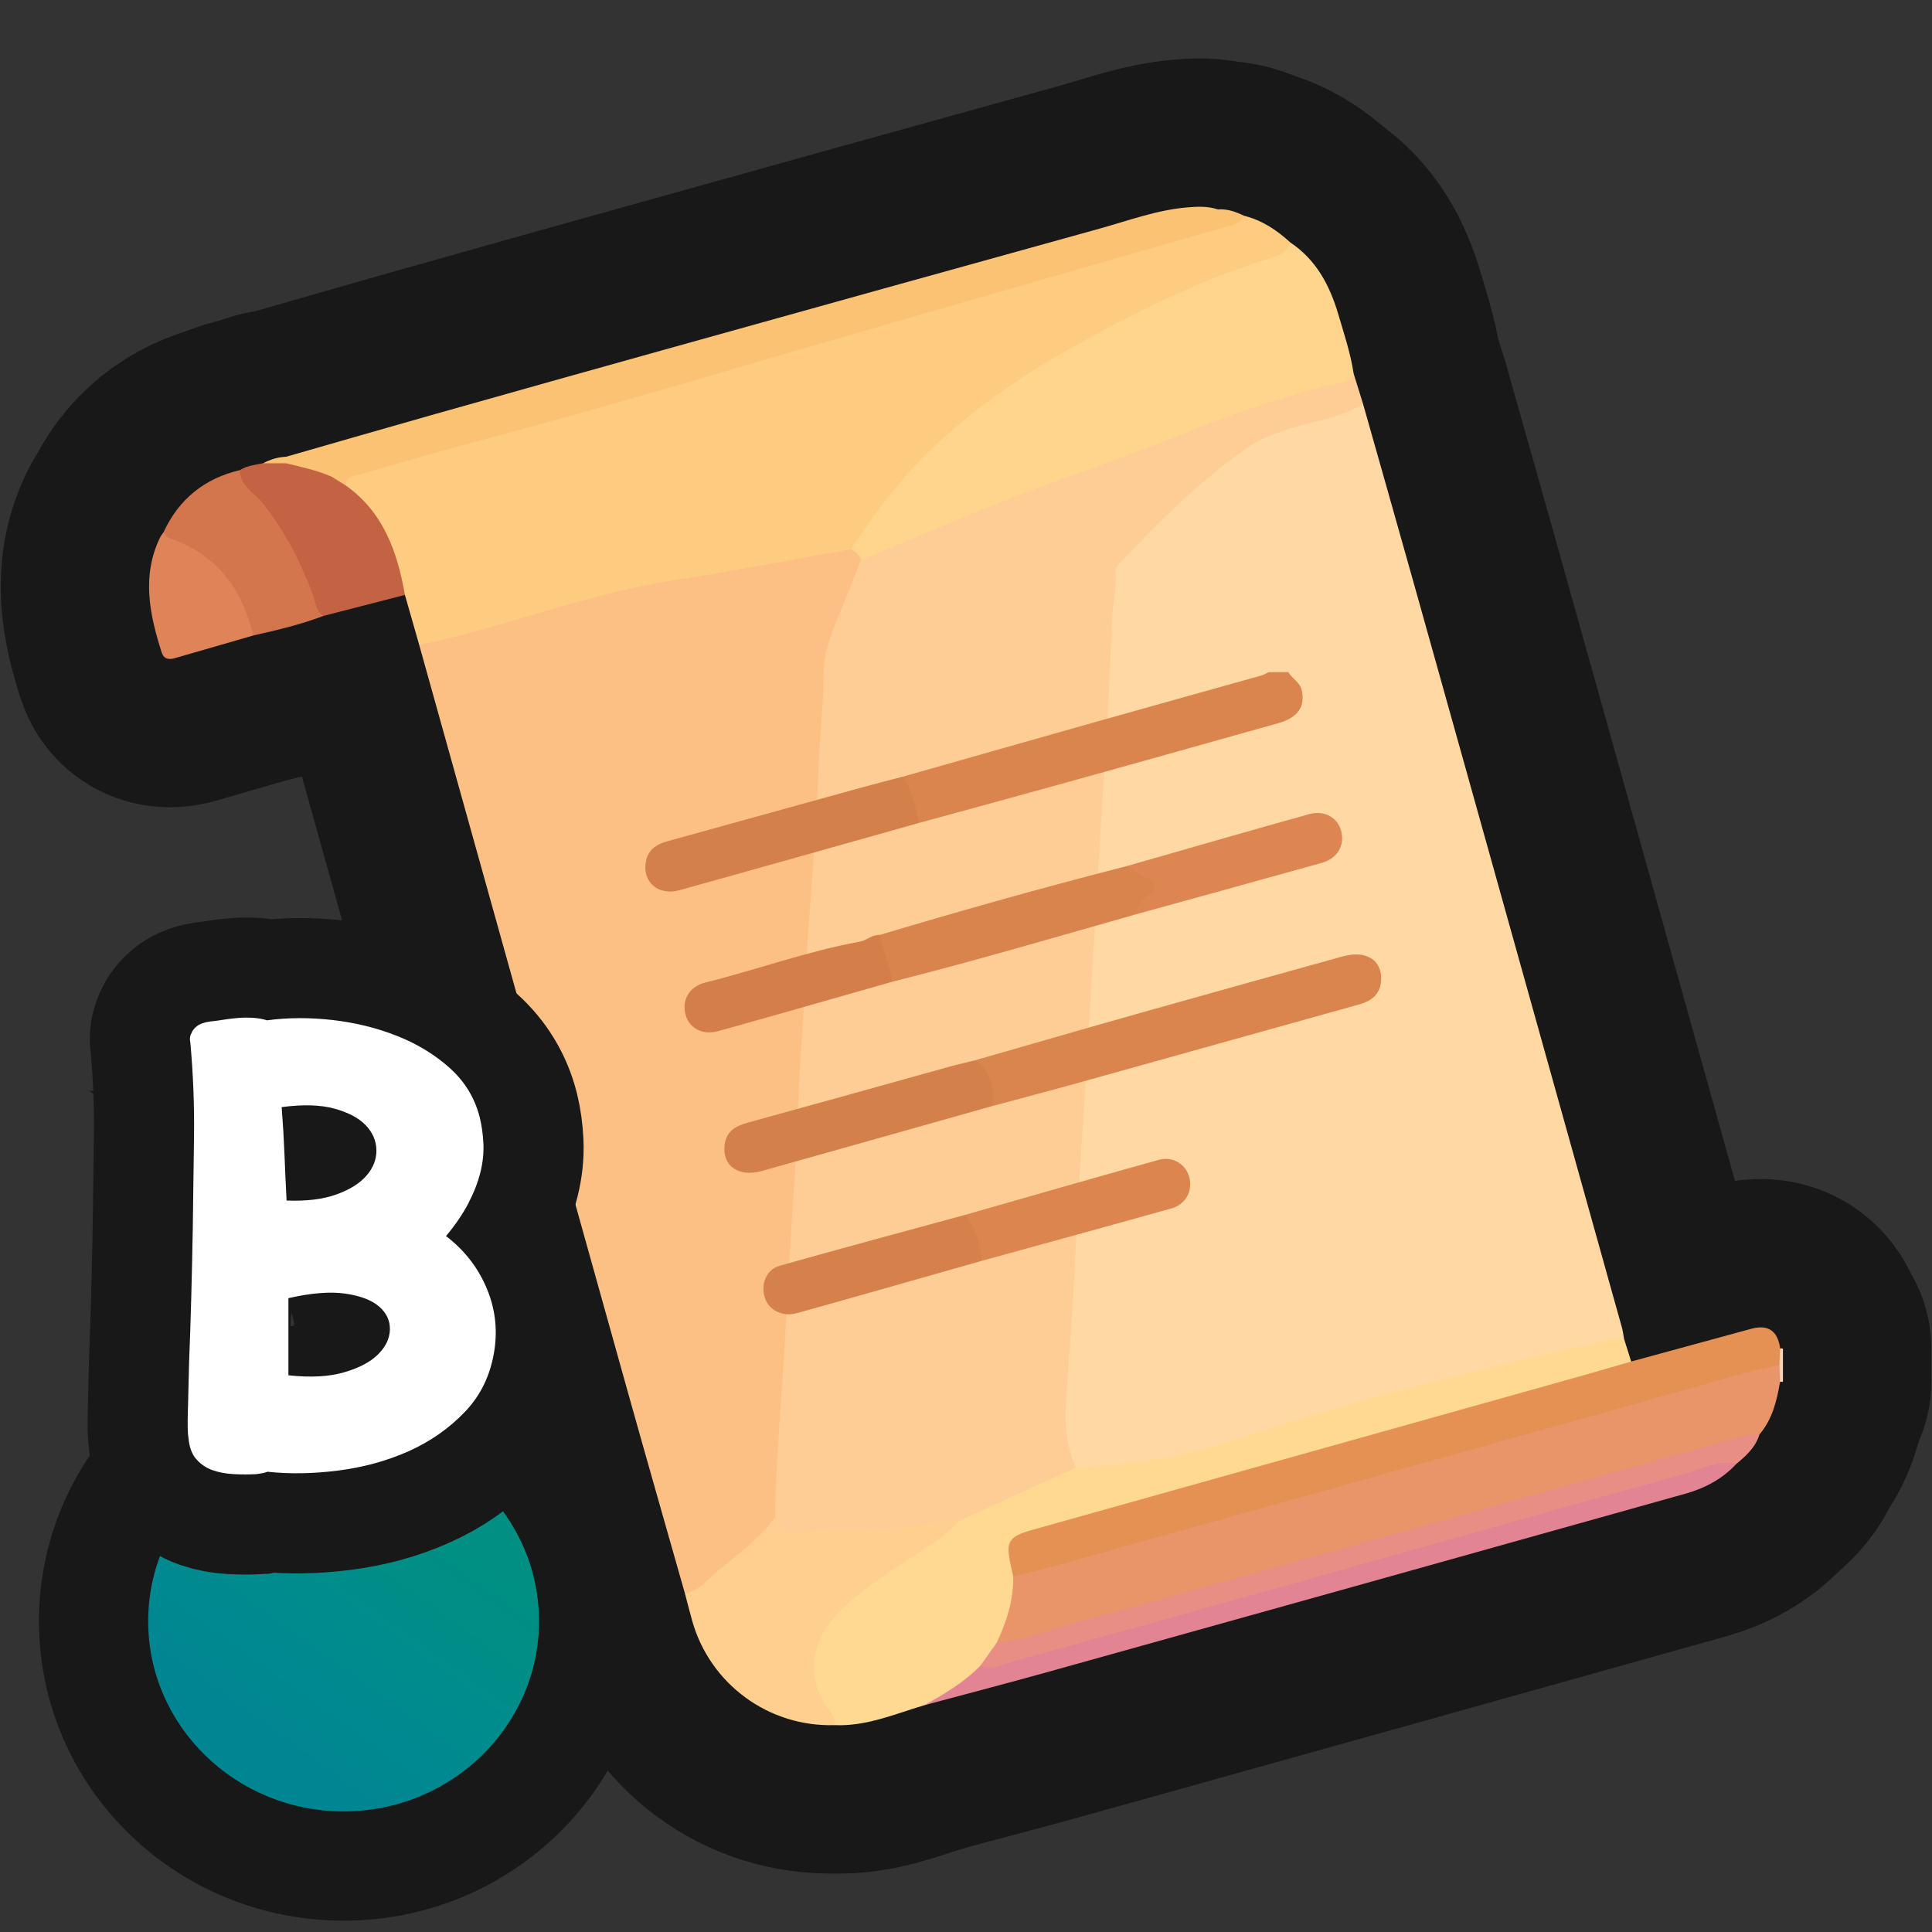 <?xml version="1.0" encoding="UTF-8"?>
<svg xmlns="http://www.w3.org/2000/svg" width="280" height="280" xmlns:xlink="http://www.w3.org/1999/xlink" viewBox="0 0 280 280">
  <rect x="0" y="0" width="280" height="280" fill="#333333" stroke="none"/>
  <defs>
    <linearGradient id="B3" x1="37.953" y1="251.389" x2="60.977" y2="219.446" gradientUnits="userSpaceOnUse">
      <stop offset="0" stop-color="#008693"/>
      <stop offset=".5" stop-color="#008c8d"/>
      <stop offset="1" stop-color="#008f82"/>
    </linearGradient>
  </defs>
  <g id="Genral_2" data-name="Genral 2">
    <a xlink:href="https://www.notion.so/dmmnotes/semantic-thought-2477648bf2934c578347c35b7291e8b9?pvs=4">
      <g>
        <g>
          <path d="M257.996,195.426c.137-.019.271-.008.403.033v4.788c-.141.014-.281.024-.422.031-.77-.654-.705-1.553-.721-2.43.01-.879-.051-1.782.74-2.422Z" fill="none" stroke="#181818" stroke-linecap="round" stroke-linejoin="round" stroke-width="43"/>
          <path d="M197.54,58.525c2.485,8.779,4.988,17.554,7.451,26.339,4.972,17.73,9.922,35.467,14.881,53.2,5.066,18.116,10.134,36.231,15.193,54.349.147.527.205,1.079.304,1.619-1.413,1.04-3.14,1.12-4.756,1.467-18.429,3.953-36.603,8.839-54.498,14.76-5.648,1.869-11.568,2.255-17.406,3.061-1.01.139-2.084.117-3.004-.528-1.427-1.675-1.764-3.721-1.891-5.805-.322-5.271.294-10.517.649-15.758.253-3.733.441-7.476.681-11.208.653-10.173,1.29-20.35,1.87-30.527.376-6.6.727-13.205,1.132-19.802.566-9.221,1.064-18.447,1.722-27.664.397-5.56.819-11.133.961-16.695.091-3.546,2.207-5.481,4.22-7.678,4.758-5.193,10.224-9.581,15.859-13.771.907-.675,1.86-1.226,2.933-1.581,4.238-1.402,8.665-2.189,12.794-3.949.302-.129.625-.005.904.172Z" fill="none" stroke="#181818" stroke-linecap="round" stroke-linejoin="round" stroke-width="43"/>
          <path d="M197.54,58.525c-3.34,2.128-7.287,2.495-10.942,3.697-2.2.723-4.21,1.504-6.151,2.881-6.627,4.703-12.354,10.347-17.885,16.232-.441.469-.934.925-.879,1.63.163,2.083-.37,4.107-.479,6.162-.368,6.897-.513,13.808-1.018,20.693-.575,7.832-.975,15.671-1.459,23.506-.489,7.915-.93,15.833-1.419,23.748-.498,8.074-1.093,16.14-1.434,24.226-.307,7.285-.923,14.556-1.391,21.834-.211,3.287.058,6.508,1.432,9.561.146.759-.468.954-.944,1.167-5.086,2.267-10.198,4.476-15.2,6.926-.283.139-.617.15-.937.184-4.335.588-8.655,1.322-13.043,1.348-3.246.019-6.473-.051-9.726.375-2.516.33-3.75-.814-4.401-2.996-.111-7.891.731-15.735,1.197-23.596.203-3.415.398-6.833.599-10.247.604-10.246,1.327-20.487,1.867-30.735.494-9.377,1.06-18.752,1.627-28.123.558-9.211,1.224-18.424,1.663-27.637.315-6.618,2.813-12.335,5.6-18.067.834-1.054,2.081-1.414,3.25-1.906,10.198-4.295,20.467-8.429,30.822-12.313,12.199-4.577,24.241-9.659,36.957-12.759.311-.076.619-.146.94-.145.452,1.451.903,2.902,1.355,4.354Z" fill="none" stroke="#181818" stroke-linecap="round" stroke-linejoin="round" stroke-width="43"/>
          <path d="M124.794,81.039c-1.438,4.028-3.268,7.898-4.657,11.959-1.042,3.048-.689,6.148-.927,9.168-.328,4.171-.542,8.394-.722,12.594-.38,8.855-1.21,17.69-1.804,26.537-.196,2.926-.185,5.854-.432,8.79-.571,6.792-.596,13.628-1.072,20.43-.58,8.303-1.002,16.612-1.489,24.918-.478,8.147-1.244,16.278-1.352,24.446-.422,1.392-1.209,2.486-2.314,3.475-2.544,2.276-5.229,4.379-7.821,6.593-.79.674-1.629,1.639-2.934,1.005-2.664-9.389-5.356-18.77-7.988-28.167-6.257-22.347-12.486-44.702-18.727-67.054-3.932-14.084-7.865-28.167-11.797-42.251.581-.747,1.445-.942,2.291-1.172,8.526-2.313,17.028-4.712,25.532-7.105,6.758-1.902,13.755-2.535,20.628-3.827,4.607-.866,9.208-1.814,13.89-2.255.983.267,1.837.653,1.694,1.915Z" fill="none" stroke="#181818" stroke-linecap="round" stroke-linejoin="round" stroke-width="43"/>
          <path d="M123.351,79.596c-8.621,1.518-17.22,3.181-25.868,4.518-11.463,1.772-22.28,5.953-33.492,8.643-1.073.257-2.154.485-3.231.726-.692-2.42-1.384-4.841-2.076-7.261-1.136-1.163-1.23-2.757-1.595-4.19-1.036-4.069-2.982-7.528-6.221-10.234-.49-.409-.938-.871-1.069-1.543.148-1.82,1.704-1.948,2.938-2.301,6.198-1.771,12.41-3.499,18.627-5.204,19.572-5.367,39.033-11.114,58.5-16.843,15.428-4.54,30.895-8.943,46.367-13.329,1.381-.392,2.698-.974,4.097-1.299,2.6.648,4.741,2.089,6.686,3.868.319,1.583-.764,2.239-1.944,2.512-5.324,1.232-10.228,3.62-15.108,5.883-4.655,2.159-9.355,4.302-13.805,6.951-4.031,2.399-8.068,4.757-11.869,7.513-6.742,4.889-12.697,10.552-17.455,17.427-1.03,1.488-1.799,3.212-3.48,4.162Z" fill="none" stroke="#181818" stroke-linecap="round" stroke-linejoin="round" stroke-width="43"/>
          <path d="M123.351,79.596c3.699-5.729,7.796-11.065,12.903-15.71,5.831-5.303,12.198-9.66,19.052-13.493,9.478-5.301,19.163-10.069,29.577-13.23,1.152-.35,1.716-1.033,2.13-2.016,3.735,2.499,5.697,6.197,6.928,10.357.847,2.861,1.797,5.7,2.243,8.667-1.074,1.587-2.952,1.435-4.464,1.853-6.882,1.903-13.617,4.143-20.24,6.849-8.044,3.287-16.327,5.984-24.431,9.132-7.095,2.757-14.084,5.787-21.124,8.689-.363.15-.754.23-1.132.343-.315-.647-.796-1.128-1.443-1.442Z" fill="none" stroke="#181818" stroke-linecap="round" stroke-linejoin="round" stroke-width="43"/>
          <path d="M139.154,220.356c5.587-2.554,11.175-5.108,16.762-7.661,7.705-.36,15.271-1.45,22.629-3.904,18.006-6.006,36.401-10.573,54.92-14.669.612-.135,1.269-.064,1.905-.09.344,1.097.688,2.194,1.033,3.29-.568,1.345-1.925,1.324-3.018,1.63-14.293,3.999-28.588,7.987-42.879,11.992-13.292,3.725-26.598,7.4-39.89,11.129-3.896,1.093-3.966,1.261-3.289,5.378.052.315.094.631.113.95.18,3.433-.872,6.57-2.316,9.612-.804,1.32-1.673,2.595-2.782,3.687-2.297,2.627-5.105,4.464-8.459,5.454-4.238,1.273-8.361,3.064-12.925,2.866-1.698-2.224-3.186-4.489-3.496-7.428-.493-4.67,1.914-7.867,5.057-10.746,3.48-3.187,7.595-5.494,11.479-8.117,1.7-1.148,3.169-2.66,5.155-3.373Z" fill="none" stroke="#181818" stroke-linecap="round" stroke-linejoin="round" stroke-width="43"/>
          <path d="M144.457,238.067c1.428-3.037,2.454-6.173,2.384-9.582.752-.793,1.764-1.066,2.762-1.342,26.597-7.364,53.164-14.839,79.751-22.241,8.453-2.353,16.903-4.714,25.354-7.074,1.054-.294,2.128-.841,3.184.017.028.811.057,1.622.085,2.433-.467,2.746-1.114,5.422-2.985,7.618-1.936,1.212-4.206,1.407-6.331,2.006-33.428,9.415-66.891,18.705-100.334,28.066-1.248.349-2.556,1.109-3.869.1Z" fill="none" stroke="#181818" stroke-linecap="round" stroke-linejoin="round" stroke-width="43"/>
          <path d="M257.891,197.845c-4.851.868-9.514,2.453-14.247,3.765-14.38,3.986-28.746,8.02-43.118,12.035-15.518,4.335-31.034,8.675-46.556,12.997-2.364.658-4.752,1.231-7.129,1.844-.119-.54-.24-1.081-.357-1.621-.765-3.514-.318-4.179,3.191-5.162,26.398-7.393,52.791-14.8,79.184-22.208,2.519-.707,5.028-1.447,7.542-2.171,5.796-1.581,11.592-3.165,17.389-4.743q3.679-1.002,4.205,2.847c-.035.806-.07,1.613-.104,2.419Z" fill="none" stroke="#181818" stroke-linecap="round" stroke-linejoin="round" stroke-width="43"/>
          <path d="M41.465,66.197c7.215-2.069,14.424-4.161,21.647-6.203,11.097-3.137,22.199-6.254,33.307-9.352,20.957-5.845,41.915-11.689,62.884-17.491,4.203-1.163,8.315-2.711,12.719-3.091,1.527-.132,3.015-.199,4.486.289.457,2.061-1.186,2.333-2.471,2.733-3.42,1.065-6.895,1.944-10.331,2.963-11.586,3.435-23.207,6.753-34.788,10.21-18.049,5.387-36.07,10.872-54.261,15.784-7.68,2.074-15.343,4.232-22.991,6.436-1.144.33-2.129,1.136-3.384,1.1-2.327-.68-4.764-1.037-6.904-2.291-.197-.38-.198-.745.086-1.087Z" fill="none" stroke="#181818" stroke-linecap="round" stroke-linejoin="round" stroke-width="43"/>
          <path d="M139.154,220.356c-3.092,3.148-6.984,5.197-10.571,7.661-2.944,2.024-5.8,4.093-8.11,6.896-2.966,3.599-3.375,8.247-.865,12.146.584.908,1.523,1.693,1.35,2.961-9.567.286-18.076-5.956-20.652-15.16-.363-1.297-.69-2.603-1.034-3.905,2.177-.419,3.414-2.229,4.983-3.496,2.873-2.321,5.886-4.525,8.085-7.577.353,2.689,2.901,2.485,4.188,2.186,4.886-1.135,9.804-.047,14.678-.69,2.644-.349,5.236-1.198,7.947-1.021Z" fill="none" stroke="#181818" stroke-linecap="round" stroke-linejoin="round" stroke-width="43"/>
          <path d="M144.457,238.067c4.36-.509,8.45-2.099,12.644-3.244,15.679-4.282,31.324-8.69,46.976-13.071,15.5-4.339,30.993-8.703,46.491-13.052,1.448-.406,2.879-.921,4.424-.803-.567,1.862-1.933,3.096-3.366,4.277-12.745,3.521-25.46,7.147-38.199,10.689-22.261,6.19-44.511,12.419-66.77,18.618-1.439.401-3.098,1.686-4.605-.04.802-1.124,1.604-2.248,2.405-3.372Z" fill="none" stroke="#181818" stroke-linecap="round" stroke-linejoin="round" stroke-width="43"/>
          <path d="M142.052,241.44c1.896.707,3.575-.326,5.266-.791,15.765-4.335,31.508-8.75,47.252-13.164,16.585-4.65,33.152-9.366,49.758-13.94,2.367-.652,4.654-2.072,7.298-1.37-2.007,2.161-4.539,3.509-7.311,4.287-30.824,8.652-61.659,17.265-92.498,25.865-5.963,1.663-11.955,3.221-17.933,4.828,2.933-1.605,5.795-3.311,8.169-5.714Z" fill="none" stroke="#181818" stroke-linecap="round" stroke-linejoin="round" stroke-width="43"/>
          <path d="M41.465,67.142c2.243.538,4.501,1.024,6.628,1.956.815.193,1.561.497,2.02,1.26,5.461,3.882,7.48,9.622,8.571,15.863-3.939,1.015-7.878,2.029-11.818,3.044-1.334.083-1.46-1.046-1.734-1.871-2.086-6.289-5.285-11.909-9.832-16.752-.648-.69-1.335-1.466-.537-2.51,1.022-.651,2.207-.756,3.352-.992,1.117-.199,2.233-.677,3.35.002Z" fill="none" stroke="#181818" stroke-linecap="round" stroke-linejoin="round" stroke-width="43"/>
          <path d="M34.763,68.133c.021,2.396,2.222,3.374,3.427,4.923,3.163,4.065,5.468,8.504,7.2,13.306.366,1.015.423,2.224,1.476,2.903-3.307,1.256-6.737,2.067-10.179,2.841-1.125-1.207-1.297-2.867-2.026-4.269-2.124-4.085-4.96-7.358-9.421-8.985-.76-.277-1.786-.47-1.538-1.717,2.221-4.801,5.922-7.784,11.06-9.002Z" fill="none" stroke="#181818" stroke-linecap="round" stroke-linejoin="round" stroke-width="43"/>
          <path d="M23.703,77.135c.299.761.99.901,1.669,1.162,6.383,2.452,9.805,7.354,11.316,13.809-3.786,1.096-7.571,2.196-11.36,3.283-.853.245-1.589.139-1.902-.846-1.757-5.522-2.923-11.054-.233-16.637.133-.275.339-.515.511-.772Z" fill="none" stroke="#181818" stroke-linecap="round" stroke-linejoin="round" stroke-width="43"/>
          <path d="M50.112,70.359c-.673-.42-1.346-.84-2.02-1.26,15.664-4.396,31.369-8.652,46.977-13.238,10.036-2.949,20.03-6.069,30.051-9.067,11.085-3.317,22.079-6.964,33.314-9.791,5.379-1.354,10.653-3.125,15.984-4.676,1.07-.311,1.935-.744,2.089-1.977,1.375-.109,2.611.355,3.819.93-.7,1.293-2.084,1.424-3.259,1.764-16.377,4.74-32.773,9.412-49.154,14.14-18.893,5.454-37.718,11.14-56.719,16.218-6.281,1.679-12.531,3.472-18.772,5.293-.884.258-2.206.199-2.311,1.663Z" fill="none" stroke="#181818" stroke-linecap="round" stroke-linejoin="round" stroke-width="43"/>
          <path d="M41.465,67.142c-1.117-0-2.233-.001-3.35-.001,1.051-.547,2.156-.904,3.35-.944-0.0.315-0.0.63-0.0.945Z" fill="none" stroke="#181818" stroke-linecap="round" stroke-linejoin="round" stroke-width="43"/>
          <g>
            <path d="M186.728,97.411c.502.969,1.659,1.414,1.928,2.612.53,2.362-.522,3.973-3.395,4.782-10.457,2.947-20.919,5.875-31.386,8.785-6.872,1.911-13.757,3.778-20.636,5.664-1.447-1.997-2.053-4.299-2.429-6.684,9.953-2.825,19.904-5.661,29.861-8.471,7.38-2.083,14.77-4.129,22.152-6.204.363-.102.694-.32,1.04-.484.955 0,1.91 0,2.865 0Z" fill="none" stroke="#181818" stroke-linecap="round" stroke-linejoin="round" stroke-width="43"/>
            <path d="M141.282,153.673c8.07-2.314,16.132-4.654,24.211-6.935,9.693-2.737,19.398-5.43,29.102-8.129,3.458-.962,5.822.591,5.552,3.624-.174,1.958-1.448,2.856-3.203,3.345-13.676,3.81-27.345,7.646-41.022,11.453-4.044,1.126-8.105,2.187-12.159,3.278-.586-2.302-.721-4.772-2.481-6.635Z" fill="none" stroke="#181818" stroke-linecap="round" stroke-linejoin="round" stroke-width="43"/>
            <path d="M130.81,112.569c1.442,1.999,1.769,4.402,2.429,6.684-11.587,3.258-23.169,6.538-34.766,9.76-3.074.854-5.416-1.2-4.868-4.138.318-1.706,1.496-2.507,3.066-2.94,9.476-2.614,18.948-5.247,28.423-7.863,1.899-.524,3.81-1.004,5.715-1.504Z" fill="none" stroke="#181818" stroke-linecap="round" stroke-linejoin="round" stroke-width="43"/>
            <path d="M141.282,153.673c1.909.909,3.162,4.26,2.481,6.635-11.116,3.136-22.227,6.288-33.35,9.396-3.401.95-5.771-.747-5.398-3.78.24-1.951,1.577-2.734,3.331-3.215,9.771-2.681,19.526-5.419,29.289-8.127,1.207-.335,2.431-.607,3.647-.908Z" fill="none" stroke="#181818" stroke-linecap="round" stroke-linejoin="round" stroke-width="43"/>
            <path d="M164.301,132.602c-11.605,3.292-23.176,6.709-34.878,9.65-1.744-1.934-2.152-4.251-1.934-6.747,11.863-3.559,23.787-6.903,35.786-9.976,1.29-.147,2.255.668,3.232,1.248,1.325.788,1.492,2.378.371,3.407-.868.797-1.477,1.873-2.577,2.418Z" fill="none" stroke="#181818" stroke-linecap="round" stroke-linejoin="round" stroke-width="43"/>
            <path d="M139.899,176.06c9.351-2.667,18.69-5.375,28.062-7.968,2.072-.573,3.968.713,4.421,2.602.469,1.952-.549,3.857-2.618,4.438-9.139,2.569-18.298,5.067-27.45,7.59-1.102-2.114-1.856-4.353-2.415-6.663Z" fill="none" stroke="#181818" stroke-linecap="round" stroke-linejoin="round" stroke-width="43"/>
            <path d="M139.899,176.06c1.558,1.948,2.185,4.234,2.415,6.663-8.932,2.534-17.856,5.095-26.8,7.584-2.14.596-4.112-.445-4.669-2.225-.627-2.003.202-4.09,2.205-4.656,8.931-2.522,17.896-4.922,26.849-7.366Z" fill="none" stroke="#181818" stroke-linecap="round" stroke-linejoin="round" stroke-width="43"/>
            <path d="M164.301,132.602c.723-.973.949-2.183,2.234-2.912,1.266-.719.618-2.175-.457-2.517-1.125-.358-1.844-1.154-2.804-1.644,8.823-2.523,17.635-5.083,26.476-7.542,2.168-.603,4.079.509,4.589,2.334.608,2.178-.464,4.09-2.8,4.742-9.073,2.535-18.158,5.029-27.238,7.539Z" fill="none" stroke="#181818" stroke-linecap="round" stroke-linejoin="round" stroke-width="43"/>
            <path d="M127.488,135.505c.645,2.249,1.289,4.498,1.934,6.747-8.45,2.404-16.892,4.838-25.356,7.193-2.269.631-4.21-.461-4.71-2.404-.557-2.159.525-4.06,2.92-4.658,7.482-1.867,14.748-4.54,22.363-5.916.961-.174,1.756-1.045,2.85-.963Z" fill="none" stroke="#181818" stroke-linecap="round" stroke-linejoin="round" stroke-width="43"/>
          </g>
        </g>
        <g>
          <path d="M257.996,195.426c.137-.019.271-.008.403.033v4.788c-.141.014-.281.024-.422.031-.77-.654-.705-1.553-.721-2.43.01-.879-.051-1.782.74-2.422Z" fill="#f6d4bc" stroke-width="0"/>
          <path d="M197.54,58.525c2.485,8.779,4.988,17.554,7.451,26.339,4.972,17.73,9.922,35.467,14.881,53.2,5.066,18.116,10.134,36.231,15.193,54.349.147.527.205,1.079.304,1.619-1.413,1.04-3.14,1.12-4.756,1.467-18.429,3.953-36.603,8.839-54.498,14.76-5.648,1.869-11.568,2.255-17.406,3.061-1.01.139-2.084.117-3.004-.528-1.427-1.675-1.764-3.721-1.891-5.805-.322-5.271.294-10.517.649-15.758.253-3.733.441-7.476.681-11.208.653-10.173,1.29-20.35,1.87-30.527.376-6.6.727-13.205,1.132-19.802.566-9.221,1.064-18.447,1.722-27.664.397-5.56.819-11.133.961-16.695.091-3.546,2.207-5.481,4.22-7.678,4.758-5.193,10.224-9.581,15.859-13.771.907-.675,1.86-1.226,2.933-1.581,4.238-1.402,8.665-2.189,12.794-3.949.302-.129.625-.005.904.172Z" fill="#ffd8a3" stroke-width="0"/>
          <path d="M197.54,58.525c-3.34,2.128-7.287,2.495-10.942,3.697-2.2.723-4.21,1.504-6.151,2.881-6.627,4.703-12.354,10.347-17.885,16.232-.441.469-.934.925-.879,1.63.163,2.083-.37,4.107-.479,6.162-.368,6.897-.513,13.808-1.018,20.693-.575,7.832-.975,15.671-1.459,23.506-.489,7.915-.93,15.833-1.419,23.748-.498,8.074-1.093,16.14-1.434,24.226-.307,7.285-.923,14.556-1.391,21.834-.211,3.287.058,6.508,1.432,9.561.146.759-.468.954-.944,1.167-5.086,2.267-10.198,4.476-15.2,6.926-.283.139-.617.15-.937.184-4.335.588-8.655,1.322-13.043,1.348-3.246.019-6.473-.051-9.726.375-2.516.33-3.75-.814-4.401-2.996-.111-7.891.731-15.735,1.197-23.596.203-3.415.398-6.833.599-10.247.604-10.246,1.327-20.487,1.867-30.735.494-9.377,1.06-18.752,1.627-28.123.558-9.211,1.224-18.424,1.663-27.637.315-6.618,2.813-12.335,5.6-18.067.834-1.054,2.081-1.414,3.25-1.906,10.198-4.295,20.467-8.429,30.822-12.313,12.199-4.577,24.241-9.659,36.957-12.759.311-.076.619-.146.94-.145.452,1.451.903,2.902,1.355,4.354Z" fill="#fecd95" stroke-width="0"/>
          <path d="M124.794,81.039c-1.438,4.028-3.268,7.898-4.657,11.959-1.042,3.048-.689,6.148-.927,9.168-.328,4.171-.542,8.394-.722,12.594-.38,8.855-1.21,17.69-1.804,26.537-.196,2.926-.185,5.854-.432,8.79-.571,6.792-.596,13.628-1.072,20.43-.58,8.303-1.002,16.612-1.489,24.918-.478,8.147-1.244,16.278-1.352,24.446-.422,1.392-1.209,2.486-2.314,3.475-2.544,2.276-5.229,4.379-7.821,6.593-.79.674-1.629,1.639-2.934,1.005-2.664-9.389-5.356-18.77-7.988-28.167-6.257-22.347-12.486-44.702-18.727-67.054-3.932-14.084-7.865-28.167-11.797-42.251.581-.747,1.445-.942,2.291-1.172,8.526-2.313,17.028-4.712,25.532-7.105,6.758-1.902,13.755-2.535,20.628-3.827,4.607-.866,9.208-1.814,13.89-2.255.983.267,1.837.653,1.694,1.915Z" fill="#fcc084" stroke-width="0"/>
          <path d="M123.351,79.596c-8.621,1.518-17.22,3.181-25.868,4.518-11.463,1.772-22.28,5.953-33.492,8.643-1.073.257-2.154.485-3.231.726-.692-2.42-1.384-4.841-2.076-7.261-1.136-1.163-1.23-2.757-1.595-4.19-1.036-4.069-2.982-7.528-6.221-10.234-.49-.409-.938-.871-1.069-1.543.148-1.82,1.704-1.948,2.938-2.301,6.198-1.771,12.41-3.499,18.627-5.204,19.572-5.367,39.033-11.114,58.5-16.843,15.428-4.54,30.895-8.943,46.367-13.329,1.381-.392,2.698-.974,4.097-1.299,2.6.648,4.741,2.089,6.686,3.868.319,1.583-.764,2.239-1.944,2.512-5.324,1.232-10.228,3.62-15.108,5.883-4.655,2.159-9.355,4.302-13.805,6.951-4.031,2.399-8.068,4.757-11.869,7.513-6.742,4.889-12.697,10.552-17.455,17.427-1.03,1.488-1.799,3.212-3.48,4.162Z" fill="#fecc81" stroke-width="0"/>
          <path d="M123.351,79.596c3.699-5.729,7.796-11.065,12.903-15.71,5.831-5.303,12.198-9.66,19.052-13.493,9.478-5.301,19.163-10.069,29.577-13.23,1.152-.35,1.716-1.033,2.13-2.016,3.735,2.499,5.697,6.197,6.928,10.357.847,2.861,1.797,5.7,2.243,8.667-1.074,1.587-2.952,1.435-4.464,1.853-6.882,1.903-13.617,4.143-20.24,6.849-8.044,3.287-16.327,5.984-24.431,9.132-7.095,2.757-14.084,5.787-21.124,8.689-.363.15-.754.23-1.132.343-.315-.647-.796-1.128-1.443-1.442Z" fill="#ffd48d" stroke-width="0"/>
          <path d="M139.154,220.356c5.587-2.554,11.175-5.108,16.762-7.661,7.705-.36,15.271-1.45,22.629-3.904,18.006-6.006,36.401-10.573,54.92-14.669.612-.135,1.269-.064,1.905-.09.344,1.097.688,2.194,1.033,3.29-.568,1.345-1.925,1.324-3.018,1.63-14.293,3.999-28.588,7.987-42.879,11.992-13.292,3.725-26.598,7.4-39.89,11.129-3.896,1.093-3.966,1.261-3.289,5.378.052.315.094.631.113.95.18,3.433-.872,6.57-2.316,9.612-.804,1.32-1.673,2.595-2.782,3.687-2.297,2.627-5.105,4.464-8.459,5.454-4.238,1.273-8.361,3.064-12.925,2.866-1.698-2.224-3.186-4.489-3.496-7.428-.493-4.67,1.914-7.867,5.057-10.746,3.48-3.187,7.595-5.494,11.479-8.117,1.7-1.148,3.169-2.66,5.155-3.373Z" fill="#ffd992" stroke-width="0"/>
          <path d="M144.457,238.067c1.428-3.037,2.454-6.173,2.384-9.582.752-.793,1.764-1.066,2.762-1.342,26.597-7.364,53.164-14.839,79.751-22.241,8.453-2.353,16.903-4.714,25.354-7.074,1.054-.294,2.128-.841,3.184.017.028.811.057,1.622.085,2.433-.467,2.746-1.114,5.422-2.985,7.618-1.936,1.212-4.206,1.407-6.331,2.006-33.428,9.415-66.891,18.705-100.334,28.066-1.248.349-2.556,1.109-3.869.1Z" fill="#ea9469" stroke-width="0"/>
          <path d="M257.891,197.845c-4.851.868-9.514,2.453-14.247,3.765-14.38,3.986-28.746,8.02-43.118,12.035-15.518,4.335-31.034,8.675-46.556,12.997-2.364.658-4.752,1.231-7.129,1.844-.119-.54-.24-1.081-.357-1.621-.765-3.514-.318-4.179,3.191-5.162,26.398-7.393,52.791-14.8,79.184-22.208,2.519-.707,5.028-1.447,7.542-2.171,5.796-1.581,11.592-3.165,17.389-4.743q3.679-1.002,4.205,2.847c-.035.806-.07,1.613-.104,2.419Z" fill="#e69154" stroke-width="0"/>
          <path d="M41.465,66.197c7.215-2.069,14.424-4.161,21.647-6.203,11.097-3.137,22.199-6.254,33.307-9.352,20.957-5.845,41.915-11.689,62.884-17.491,4.203-1.163,8.315-2.711,12.719-3.091,1.527-.132,3.015-.199,4.486.289.457,2.061-1.186,2.333-2.471,2.733-3.42,1.065-6.895,1.944-10.331,2.963-11.586,3.435-23.207,6.753-34.788,10.21-18.049,5.387-36.07,10.872-54.261,15.784-7.68,2.074-15.343,4.232-22.991,6.436-1.144.33-2.129,1.136-3.384,1.1-2.327-.68-4.764-1.037-6.904-2.291-.197-.38-.198-.745.086-1.087Z" fill="#fbc273" stroke-width="0"/>
          <path d="M139.154,220.356c-3.092,3.148-6.984,5.197-10.571,7.661-2.944,2.024-5.8,4.093-8.11,6.896-2.966,3.599-3.375,8.247-.865,12.146.584.908,1.523,1.693,1.35,2.961-9.567.286-18.076-5.956-20.652-15.16-.363-1.297-.69-2.603-1.034-3.905,2.177-.419,3.414-2.229,4.983-3.496,2.873-2.321,5.886-4.525,8.085-7.577.353,2.689,2.901,2.485,4.188,2.186,4.886-1.135,9.804-.047,14.678-.69,2.644-.349,5.236-1.198,7.947-1.021Z" fill="#fecf8e" stroke-width="0"/>
          <path d="M144.457,238.067c4.36-.509,8.45-2.099,12.644-3.244,15.679-4.282,31.324-8.69,46.976-13.071,15.5-4.339,30.993-8.703,46.491-13.052,1.448-.406,2.879-.921,4.424-.803-.567,1.862-1.933,3.096-3.366,4.277-12.745,3.521-25.46,7.147-38.199,10.689-22.261,6.19-44.511,12.419-66.77,18.618-1.439.401-3.098,1.686-4.605-.04.802-1.124,1.604-2.248,2.405-3.372Z" fill="#e88e84" stroke-width="0"/>
          <path d="M142.052,241.44c1.896.707,3.575-.326,5.266-.791,15.765-4.335,31.508-8.75,47.252-13.164,16.585-4.65,33.152-9.366,49.758-13.94,2.367-.652,4.654-2.072,7.298-1.37-2.007,2.161-4.539,3.509-7.311,4.287-30.824,8.652-61.659,17.265-92.498,25.865-5.963,1.663-11.955,3.221-17.933,4.828,2.933-1.605,5.795-3.311,8.169-5.714Z" fill="#e38494" stroke-width="0"/>
          <path d="M41.465,67.142c2.243.538,4.501,1.024,6.628,1.956.815.193,1.561.497,2.02,1.26,5.461,3.882,7.48,9.622,8.571,15.863-3.939,1.015-7.878,2.029-11.818,3.044-1.334.083-1.46-1.046-1.734-1.871-2.086-6.289-5.285-11.909-9.832-16.752-.648-.69-1.335-1.466-.537-2.51,1.022-.651,2.207-.756,3.352-.992,1.117-.199,2.233-.677,3.35.002Z" fill="#c46343" stroke-width="0"/>
          <path d="M34.763,68.133c.021,2.396,2.222,3.374,3.427,4.923,3.163,4.065,5.468,8.504,7.2,13.306.366,1.015.423,2.224,1.476,2.903-3.307,1.256-6.737,2.067-10.179,2.841-1.125-1.207-1.297-2.867-2.026-4.269-2.124-4.085-4.96-7.358-9.421-8.985-.76-.277-1.786-.47-1.538-1.717,2.221-4.801,5.922-7.784,11.06-9.002Z" fill="#d3764e" stroke-width="0"/>
          <path d="M23.703,77.135c.299.761.99.901,1.669,1.162,6.383,2.452,9.805,7.354,11.316,13.809-3.786,1.096-7.571,2.196-11.36,3.283-.853.245-1.589.139-1.902-.846-1.757-5.522-2.923-11.054-.233-16.637.133-.275.339-.515.511-.772Z" fill="#df8458" stroke-width="0"/>
          <path d="M50.112,70.359c-.673-.42-1.346-.84-2.02-1.26,15.664-4.396,31.369-8.652,46.977-13.238,10.036-2.949,20.03-6.069,30.051-9.067,11.085-3.317,22.079-6.964,33.314-9.791,5.379-1.354,10.653-3.125,15.984-4.676,1.07-.311,1.935-.744,2.089-1.977,1.375-.109,2.611.355,3.819.93-.7,1.293-2.084,1.424-3.259,1.764-16.377,4.74-32.773,9.412-49.154,14.14-18.893,5.454-37.718,11.14-56.719,16.218-6.281,1.679-12.531,3.472-18.772,5.293-.884.258-2.206.199-2.311,1.663Z" fill="#fbc274" stroke-width="0"/>
          <path d="M41.465,67.142c-1.117-0-2.233-.001-3.35-.001,1.051-.547,2.156-.904,3.35-.944-0.0.315-0.0.63-0.0.945Z" fill="#fbc274" stroke-width="0"/>
          <g>
            <path d="M186.728,97.411c.502.969,1.659,1.414,1.928,2.612.53,2.362-.522,3.973-3.395,4.782-10.457,2.947-20.919,5.875-31.386,8.785-6.872,1.911-13.757,3.778-20.636,5.664-1.447-1.997-2.053-4.299-2.429-6.684,9.953-2.825,19.904-5.661,29.861-8.471,7.38-2.083,14.77-4.129,22.152-6.204.363-.102.694-.32,1.04-.484.955 0,1.91 0,2.865 0Z" fill="#da844e" stroke-width="0"/>
            <path d="M141.282,153.673c8.07-2.314,16.132-4.654,24.211-6.935,9.693-2.737,19.398-5.43,29.102-8.129,3.458-.962,5.822.591,5.552,3.624-.174,1.958-1.448,2.856-3.203,3.345-13.676,3.81-27.345,7.646-41.022,11.453-4.044,1.126-8.105,2.187-12.159,3.278-.586-2.302-.721-4.772-2.481-6.635Z" fill="#da844e" stroke-width="0"/>
            <path d="M130.81,112.569c1.442,1.999,1.769,4.402,2.429,6.684-11.587,3.258-23.169,6.538-34.766,9.76-3.074.854-5.416-1.2-4.868-4.138.318-1.706,1.496-2.507,3.066-2.94,9.476-2.614,18.948-5.247,28.423-7.863,1.899-.524,3.81-1.004,5.715-1.504Z" fill="#d4804a" stroke-width="0"/>
            <path d="M141.282,153.673c1.909.909,3.162,4.26,2.481,6.635-11.116,3.136-22.227,6.288-33.35,9.396-3.401.95-5.771-.747-5.398-3.78.24-1.951,1.577-2.734,3.331-3.215,9.771-2.681,19.526-5.419,29.289-8.127,1.207-.335,2.431-.607,3.647-.908Z" fill="#d4804a" stroke-width="0"/>
            <path d="M164.301,132.602c-11.605,3.292-23.176,6.709-34.878,9.65-1.744-1.934-2.152-4.251-1.934-6.747,11.863-3.559,23.787-6.903,35.786-9.976,1.29-.147,2.255.668,3.232,1.248,1.325.788,1.492,2.378.371,3.407-.868.797-1.477,1.873-2.577,2.418Z" fill="#d9834d" stroke-width="0"/>
            <path d="M139.899,176.06c9.351-2.667,18.69-5.375,28.062-7.968,2.072-.573,3.968.713,4.421,2.602.469,1.952-.549,3.857-2.618,4.438-9.139,2.569-18.298,5.067-27.45,7.59-1.102-2.114-1.856-4.353-2.415-6.663Z" fill="#dc854f" stroke-width="0"/>
            <path d="M139.899,176.06c1.558,1.948,2.185,4.234,2.415,6.663-8.932,2.534-17.856,5.095-26.8,7.584-2.14.596-4.112-.445-4.669-2.225-.627-2.003.202-4.09,2.205-4.656,8.931-2.522,17.896-4.922,26.849-7.366Z" fill="#d6814b" stroke-width="0"/>
            <path d="M164.301,132.602c.723-.973.949-2.183,2.234-2.912,1.266-.719.618-2.175-.457-2.517-1.125-.358-1.844-1.154-2.804-1.644,8.823-2.523,17.635-5.083,26.476-7.542,2.168-.603,4.079.509,4.589,2.334.608,2.178-.464,4.09-2.8,4.742-9.073,2.535-18.158,5.029-27.238,7.539Z" fill="#dd8651" stroke-width="0"/>
            <path d="M127.488,135.505c.645,2.249,1.289,4.498,1.934,6.747-8.45,2.404-16.892,4.838-25.356,7.193-2.269.631-4.21-.461-4.71-2.404-.557-2.159.525-4.06,2.92-4.658,7.482-1.867,14.748-4.54,22.363-5.916.961-.174,1.756-1.045,2.85-.963Z" fill="#d47f4a" stroke-width="0"/>
          </g>
        </g>
      </g>
    </a>
  </g>
  <g id="Pattern">
    <a xlink:href="https://www.notion.so/dmmnotes/semantic-thought-2477648bf2934c578347c35b7291e8b9?pvs=4">
      <g id="B">
        <a xlink:href="https://www.notion.so/dmmnotes/Type-B-a682dff89e1b420883ef126b542c812f?pvs=4">
          <g id="B-2" data-name="B">
            <path d="M49.798,270.439c-19.98,0-36.236-15.918-36.236-35.484.001-19.566,16.256-35.485,36.236-35.485s36.236,15.919,36.236,35.485-16.256,35.484-36.236,35.484Z" fill="url(#B3)" stroke-width="0"/>
            <path d="M49.798,207.385c15.616,0,28.321,12.368,28.321,27.57,0,15.202-12.705,27.57-28.321,27.57-15.616,0-28.321-12.368-28.321-27.57,0-15.202,12.705-27.57,28.321-27.57M49.798,191.555c-24.384,0-44.151,19.431-44.151,43.4,0,23.969,19.767,43.4,44.151,43.4,24.384,0,44.151-19.431,44.151-43.4,0-23.969-19.767-43.4-44.151-43.4h0Z" fill="#181818" stroke-width="0"/>
          </g>
        </a>
        <a xlink:href="https://www.notion.so/dmmnotes/Type-B-a682dff89e1b420883ef126b542c812f?pvs=4">
          <g>
            <path d="M64.637,179.142c2.606,1.98,4.546,4.441,5.82,7.381,1.273,2.941,1.673,5.983,1.2,9.127-.533,3.553-1.955,6.538-4.266,8.953-2.311,2.417-5.036,4.324-8.175,5.722-3.141,1.397-6.531,2.329-10.174,2.795-3.644.465-7.064.523-10.264.175-.297.115-.563.188-.8.218-.237.029-.504.072-.799.131-1.066.058-2.163.058-3.288,0-1.126-.059-2.147-.248-3.065-.567-.919-.319-1.704-.844-2.354-1.572-.653-.728-1.037-1.761-1.155-3.101-.12-.641-.148-1.936-.089-3.887.058-1.95.118-4.324.178-7.119.118-2.853.222-5.953.311-9.302.089-3.348.163-6.711.223-10.089.058-4.424.118-8.879.178-13.363.058-4.483-.12-8.997-.533-13.539-.12-.523-.06-.989.178-1.397.118-.349.384-.684.8-1.004.413-.319,1.035-.538,1.865-.655.592-.058,1.244-.145,1.955-.262.711-.116,1.451-.204,2.222-.263.77-.057,1.511-.057,2.222,0,.711.059,1.332.175,1.865.35,3.021-.406,6.189-.422,9.508-.044,3.317.38,6.442,1.15,9.375,2.315,2.932,1.165,5.479,2.723,7.642,4.673,2.161,1.951,3.599,4.323,4.31,7.118.296,1.223.474,2.505.533,3.844.058,1.34-.089,2.723-.444,4.148-.355,1.428-.934,2.912-1.733,4.455-.799,1.543-1.881,3.13-3.243,4.76ZM41.534,173.989c2.844.117,5.242-.175,7.197-.873,1.955-.699,3.421-1.616,4.398-2.752s1.451-2.372,1.422-3.712c-.03-1.339-.549-2.533-1.555-3.581-1.008-1.048-2.519-1.848-4.532-2.402-2.015-.553-4.562-.625-7.642-.218.178,2.271.312,4.513.4,6.726s.191,4.484.311,6.812ZM41.801,199.319c3.199.35,5.894.205,8.086-.437,2.191-.641,3.835-1.514,4.932-2.62,1.096-1.105,1.658-2.3,1.688-3.582.029-1.279-.489-2.387-1.556-3.318-1.065-.931-2.695-1.558-4.887-1.878-2.192-.319-4.946-.102-8.264.655v11.18Z" fill="none" stroke="#181818" stroke-miterlimit="10" stroke-width="29.021"/>
            <path d="M64.637,179.142c2.606,1.98,4.546,4.441,5.82,7.381,1.273,2.941,1.673,5.983,1.2,9.127-.533,3.553-1.955,6.538-4.266,8.953-2.311,2.417-5.036,4.324-8.175,5.722-3.141,1.397-6.531,2.329-10.174,2.795-3.644.465-7.064.523-10.264.175-.297.115-.563.188-.8.218-.237.029-.504.072-.799.131-1.066.058-2.163.058-3.288,0-1.126-.059-2.147-.248-3.065-.567-.919-.319-1.704-.844-2.354-1.572-.653-.728-1.037-1.761-1.155-3.101-.12-.641-.148-1.936-.089-3.887.058-1.95.118-4.324.178-7.119.118-2.853.222-5.953.311-9.302.089-3.348.163-6.711.223-10.089.058-4.424.118-8.879.178-13.363.058-4.483-.12-8.997-.533-13.539-.12-.523-.06-.989.178-1.397.118-.349.384-.684.8-1.004.413-.319,1.035-.538,1.865-.655.592-.058,1.244-.145,1.955-.262.711-.116,1.451-.204,2.222-.263.77-.057,1.511-.057,2.222,0,.711.059,1.332.175,1.865.35,3.021-.406,6.189-.422,9.508-.044,3.317.38,6.442,1.15,9.375,2.315,2.932,1.165,5.479,2.723,7.642,4.673,2.161,1.951,3.599,4.323,4.31,7.118.296,1.223.474,2.505.533,3.844.058,1.34-.089,2.723-.444,4.148-.355,1.428-.934,2.912-1.733,4.455-.799,1.543-1.881,3.13-3.243,4.76ZM41.534,173.989c2.844.117,5.242-.175,7.197-.873,1.955-.699,3.421-1.616,4.398-2.752s1.451-2.372,1.422-3.712c-.03-1.339-.549-2.533-1.555-3.581-1.008-1.048-2.519-1.848-4.532-2.402-2.015-.553-4.562-.625-7.642-.218.178,2.271.312,4.513.4,6.726s.191,4.484.311,6.812ZM41.801,199.319c3.199.35,5.894.205,8.086-.437,2.191-.641,3.835-1.514,4.932-2.62,1.096-1.105,1.658-2.3,1.688-3.582.029-1.279-.489-2.387-1.556-3.318-1.065-.931-2.695-1.558-4.887-1.878-2.192-.319-4.946-.102-8.264.655v11.18Z" fill="#fff" stroke-width="0"/>
          </g>
        </a>
      </g>
    </a>
  </g>
</svg>